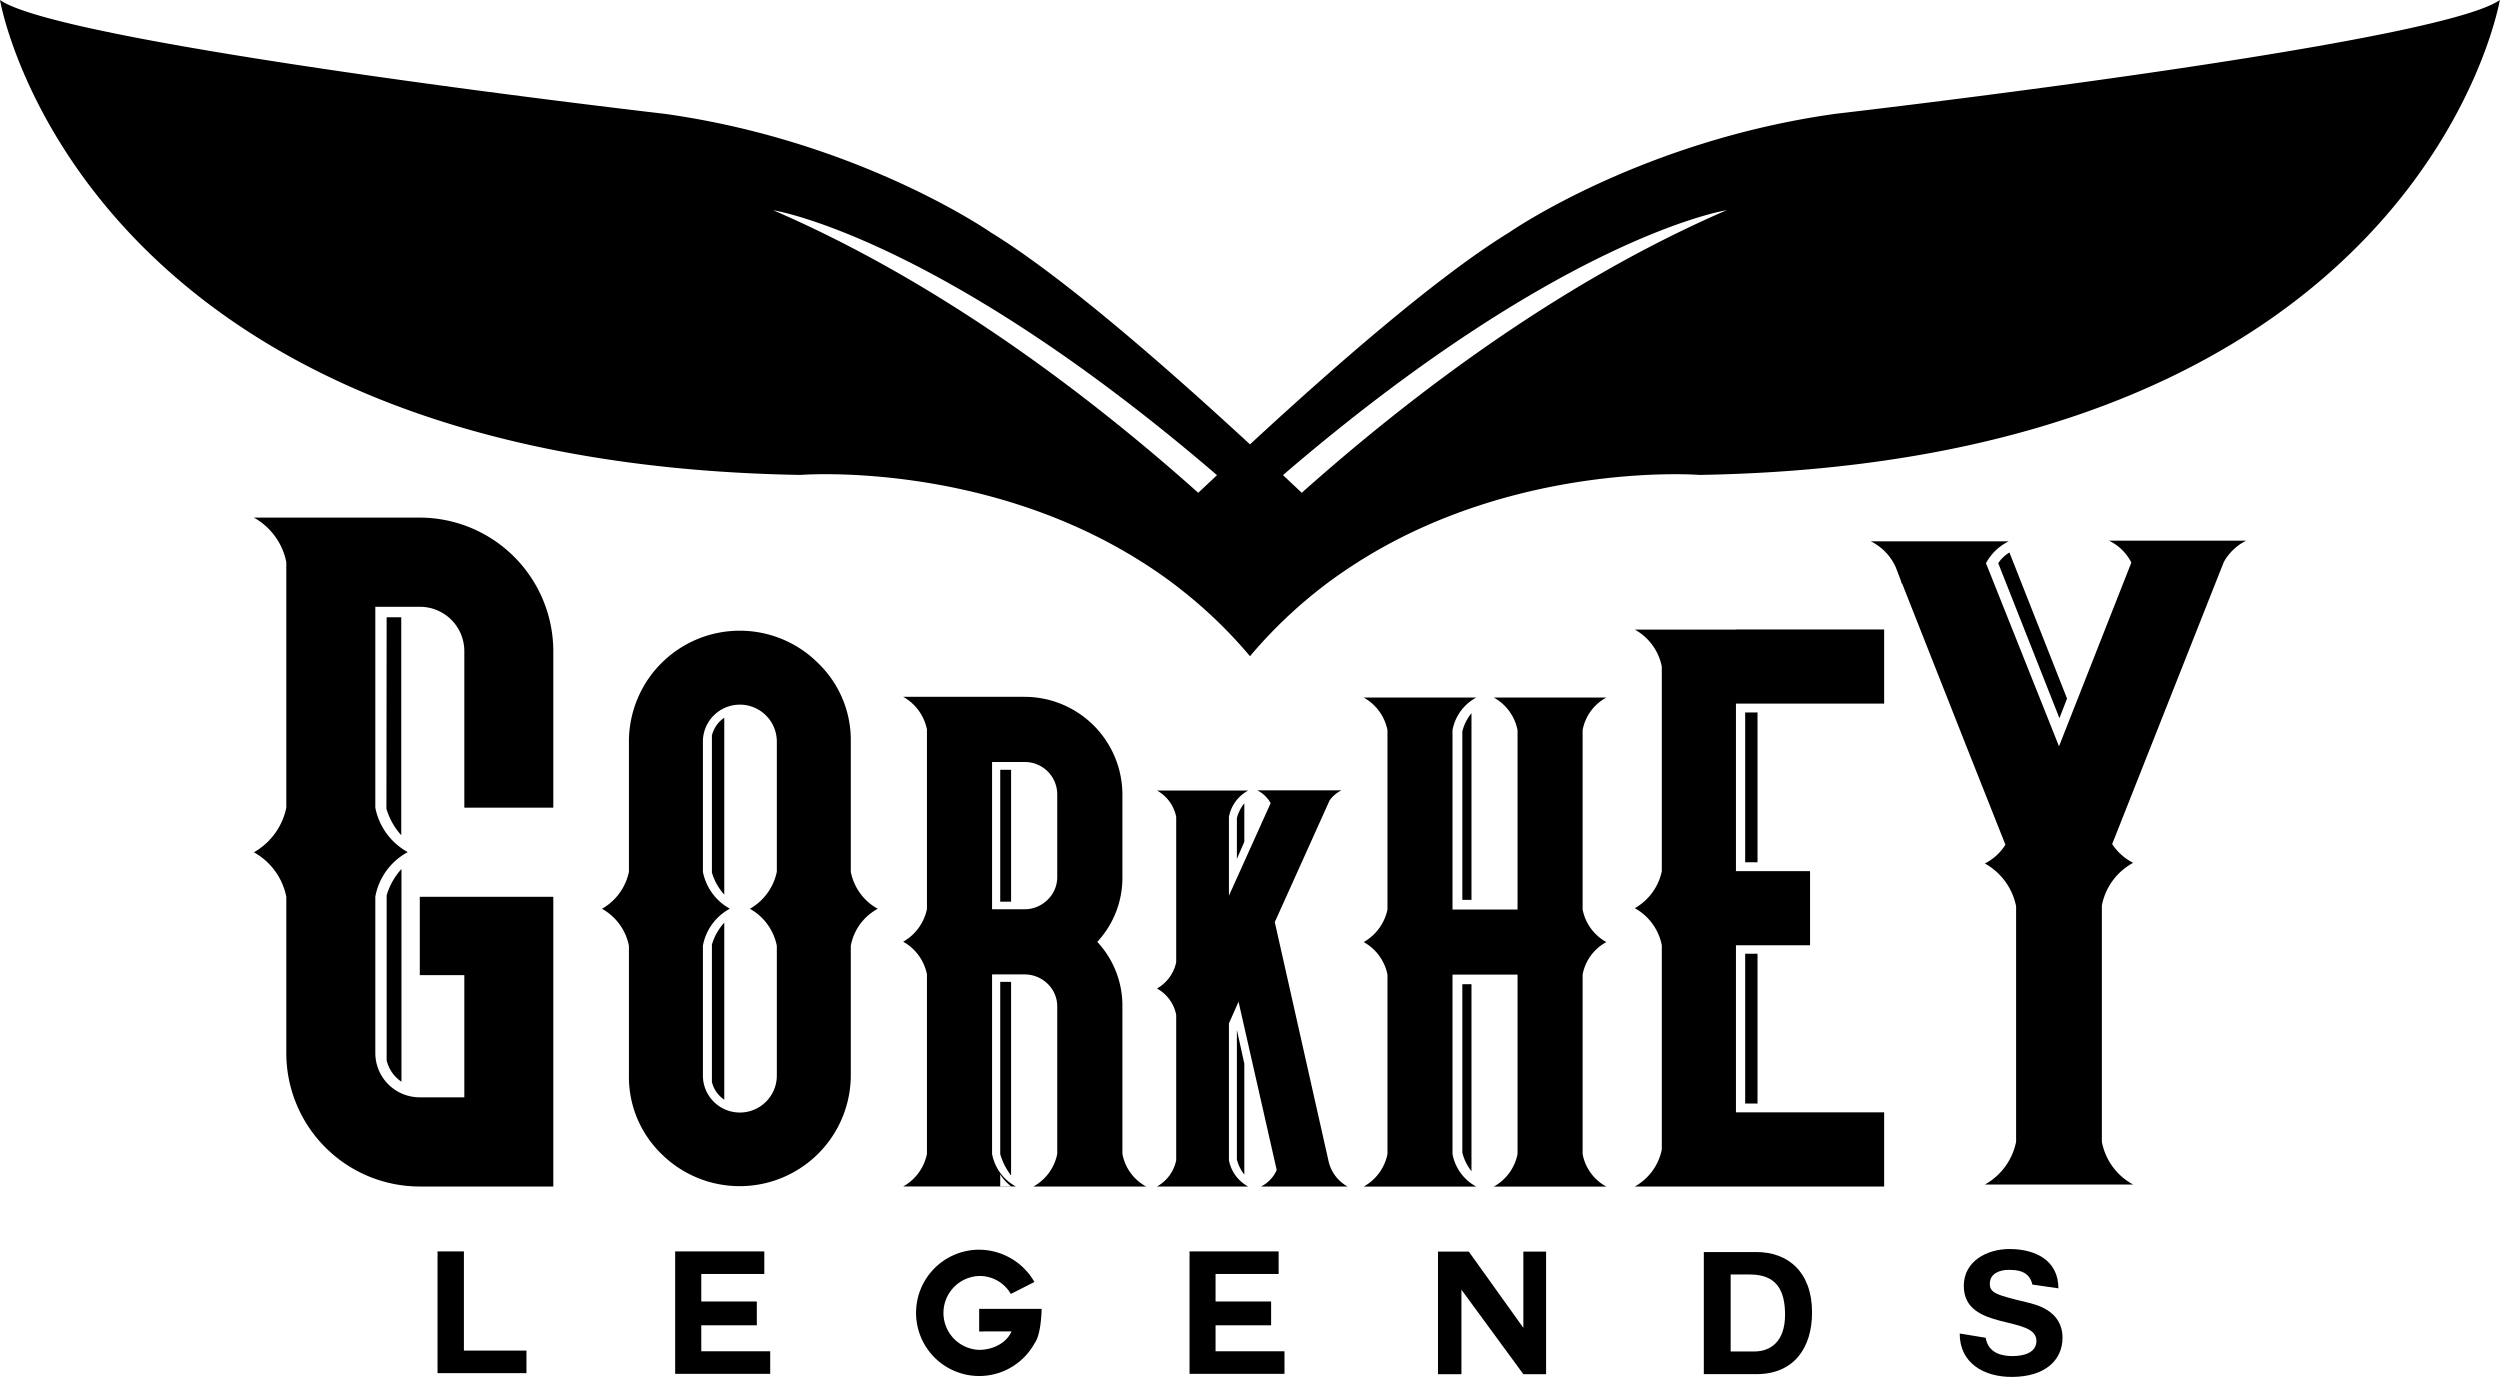 <svg xmlns="http://www.w3.org/2000/svg" viewBox="0 0 585.04 322.22">
                    <defs>
                        <style>
                            .cls-1 {
                                fill: #000000;
                            }
                        </style>
                    </defs>
                    <title>Asset 3</title>
                    <g id="Layer_2" data-name="Layer 2">
                        <g id="Layer_1-2" data-name="Layer 1">
                            <path class="cls-1"
                                d="M129.48,209.86v67.8H98.24A31.22,31.22,0,0,1,67,246.42V209.86a15.3,15.3,0,0,0-7.59-10.41A15.61,15.61,0,0,0,67,189V131.55a15.31,15.31,0,0,0-7.59-10.42H98.24a31.29,31.29,0,0,1,31.24,31.24V189H108.66V152.37A10.38,10.38,0,0,0,98.24,142H87.83V189a15.19,15.19,0,0,0,7.59,10.41,14.9,14.9,0,0,0-7.59,10.41v36.56a10.38,10.38,0,0,0,10.41,10.41h10.42V228.2H98.24V209.86h31.24Zm-39-65.41H93.9v51a15.91,15.91,0,0,1-3.47-6.19Zm0,65.09a15.8,15.8,0,0,1,3.47-6.18v49.78a8.35,8.35,0,0,1-3.47-5Z" />
                            <path class="cls-1"
                                d="M205.41,212.67a12.38,12.38,0,0,0-6.31,8.66V251.7A26,26,0,0,1,154.75,270a25.09,25.09,0,0,1-7.57-18.34V221.33a12.72,12.72,0,0,0-6.31-8.66,13,13,0,0,0,6.31-8.65V173.55a25.94,25.94,0,0,1,44.3-18.34,25,25,0,0,1,7.62,18.34V204A12.61,12.61,0,0,0,205.41,212.67Zm-40.92-39.12V204a12.61,12.61,0,0,0,6.31,8.65,12.38,12.38,0,0,0-6.31,8.66V251.7a8.65,8.65,0,1,0,17.3,0V221.33a12.74,12.74,0,0,0-6.3-8.66,13,13,0,0,0,6.3-8.65V173.55a8.65,8.65,0,1,0-17.3,0Zm5,35.79a13.1,13.1,0,0,1-2.89-5.14V172.11a7,7,0,0,1,2.89-4.15Zm0,48a6.89,6.89,0,0,1-2.89-4.15V221.05a13,13,0,0,1,2.89-5.13Z" />
                            <path class="cls-1"
                                d="M268.21,277.66H241.85a11.21,11.21,0,0,0,5.56-7.62V235.65a7.33,7.33,0,0,0-2.18-5.36,7.68,7.68,0,0,0-5.44-2.26h-7.63v42a10.92,10.92,0,0,0,5.56,7.62H211.36a11.24,11.24,0,0,0,5.56-7.62V228a11.24,11.24,0,0,0-5.56-7.62,11.51,11.51,0,0,0,5.56-7.63V170.7a11.28,11.28,0,0,0-5.56-7.63h28.43a22.91,22.91,0,0,1,22.87,22.87v19.22a22,22,0,0,1-5.88,15.25,21.84,21.84,0,0,1,5.88,15.24V270A10.91,10.91,0,0,0,268.21,277.66Zm-28.42-64.88a7.59,7.59,0,0,0,5.44-2.3,7.33,7.33,0,0,0,2.18-5.32V185.94a7.58,7.58,0,0,0-7.62-7.62h-7.63v34.46ZM236.61,211h-2.54V180.15h2.54Zm0,64.08a11.14,11.14,0,0,1-.71-1,15.16,15.16,0,0,1-1.83-4V229.78h2.54Zm-2.3.16a1.22,1.22,0,0,0-.24-.4v2.86h2.54v-.08A10.8,10.8,0,0,1,234.31,275.2Z" />
                            <path class="cls-1"
                                d="M287.59,185h4.5a8.83,8.83,0,0,0-4.5,6.17v18.44l9.76-21.66a7.26,7.26,0,0,0-3.14-3h19.72a7.69,7.69,0,0,0-2.76,2.31l-12.85,28.53,12.53,55.7a9.08,9.08,0,0,0,4.49,6.17H295.11a7.83,7.83,0,0,0,3.66-3.86l-8.93-39.38-2.25,5.07v32a8.83,8.83,0,0,0,4.5,6.17H270.75a9.06,9.06,0,0,0,4.5-6.17v-34a9,9,0,0,0-4.5-6.16,9.26,9.26,0,0,0,4.5-6.17v-34a9.06,9.06,0,0,0-4.5-6.17h16.84Zm3.6,3a8.81,8.81,0,0,0-1.74,3.47V201l1.74-4Zm0,60.91-1.74-7.9v30.32a9.31,9.31,0,0,0,1.74,3.54Z" />
                            <path class="cls-1"
                                d="M339.91,163.24h5.55a10.91,10.91,0,0,0-5.55,7.61v42h15.22v-42a11.2,11.2,0,0,0-5.55-7.61h26.33a10.91,10.91,0,0,0-5.55,7.61v42a11.12,11.12,0,0,0,5.55,7.61,10.91,10.91,0,0,0-5.55,7.61v42a10.91,10.91,0,0,0,5.55,7.61H349.58a11.2,11.2,0,0,0,5.55-7.61v-42H339.91v42a10.91,10.91,0,0,0,5.55,7.61H319.13a11.24,11.24,0,0,0,5.56-7.61v-42a11.24,11.24,0,0,0-5.56-7.61,11.47,11.47,0,0,0,5.56-7.61v-42a11.24,11.24,0,0,0-5.56-7.61h20.78Zm4.44,3.65a10.8,10.8,0,0,0-2.14,4.28v39.41h2.14Zm0,63.43h-2.14v39.41a11.48,11.48,0,0,0,2.14,4.36Z" />
                            <path class="cls-1"
                                d="M406.24,147.31h34.68v17.34H406.24v39.21h17.34V221.2H406.24v39.11h34.68v17.35H382.57a12.77,12.77,0,0,0,6.32-8.67V221.2a12.73,12.73,0,0,0-6.32-8.67,13,13,0,0,0,6.32-8.67V156a12.73,12.73,0,0,0-6.32-8.67h23.67Zm5.05,19.42H408.4v35.05h2.89Zm0,56.46H408.4v35.05h2.89Z" />
                            <path class="cls-1"
                                d="M481.84,174.65l16.93-43a11.39,11.39,0,0,0-5.23-5.12h32.09a12.2,12.2,0,0,0-5.23,5l-26.12,66a12.94,12.94,0,0,0,4.91,4.39,14.38,14.38,0,0,0-7.32,10v55.28a14.38,14.38,0,0,0,7.32,10h-34.7a14.76,14.76,0,0,0,7.31-10V212.07a14.76,14.76,0,0,0-7.31-10,12.21,12.21,0,0,0,4.81-4.39l-9.2-23.2-15-38v.21a7.31,7.31,0,0,1-.31-.94l-1.15-3a12.4,12.4,0,0,0-5.85-6.07h32.29a12,12,0,0,0-5.33,5.12Zm1.88-11.18-1.78,4.6L467.62,131.8a8.15,8.15,0,0,1,2.62-2.51Z" />
                            <path class="cls-1" d="M102.39,321.34V292.85h6.17v23.21H123.2v5.28Z" />
                            <path class="cls-1"
                                d="M164.11,310.14v6.08h16.13v5.28H158V292.85h20.86v5.28H164.11v6.44h13v5.57Z" />
                            <path class="cls-1"
                                d="M242.11,314.34a14.78,14.78,0,1,1-13-21.89A15,15,0,0,1,242.07,300c-2.52,1.28-2.72,1.4-5.52,2.8a8.43,8.43,0,0,0-7.41-4.2,8.65,8.65,0,0,0,0,17.29c3.21,0,6.41-1.6,7.57-4.32h-.64c-1.28,0-4.2,0-5.81,0a4.65,4.65,0,0,1-1.12,0v-5.28c4.05,0,9.69,0,14.61,0C243.75,307.14,243.59,312.42,242.11,314.34Z" />
                            <path class="cls-1"
                                d="M284.46,310.14v6.08h16.13v5.28H278.37V292.85h20.85v5.28H284.46v6.44h13v5.57Z" />
                            <path class="cls-1"
                                d="M342,301.81v19.77h-5.49V292.89h7.21l12.77,17.85V292.89h5.32v28.69h-5.32Z" />
                            <path class="cls-1"
                                d="M398.72,293h12.33c7.4,0,13,4.68,13,14.13,0,8.28-4.24,14.44-13,14.44H398.72ZM405,316.26h5.61c3.64,0,7.12-2.24,7.12-8.56,0-5.77-2-9.45-8.24-9.45H405Z" />
                            <path class="cls-1"
                                d="M464.68,313.06c.64,3.76,4,4.28,6.32,4.28s5.56-.64,5.56-3.56c0-6.08-17-2.16-17-12.85,0-5.88,5.53-8.64,10.69-8.64,6,0,11.45,2.6,11.45,9.2l-6.09-.88c-.76-3.32-3.68-3.44-5.64-3.44s-4.32.84-4.32,3.24c0,2.12,1.36,2.6,8.52,4.32,2.12.52,8.49,1.85,8.49,8.33,0,5.24-4.08,9.16-11.89,9.16-6.4,0-12.17-3.12-12.17-10.16Z" />
                            <path class="cls-1"
                                d="M429.56,26.63C383.83,33,353.15,54.41,353.15,54.41c-15.9,9.74-39,29.57-60.63,49.58-21.67-20-44.73-39.84-60.63-49.58,0,0-30.68-21.41-76.41-27.78C155.48,26.63,14.71,10.42,0,0,0,0,18.28,108.25,187.31,111.14c0,0,40.8-3.29,77.7,19,2.85,1.72,5.68,3.58,8.46,5.61,1.8,1.32,3.58,2.73,5.34,4.18a109.47,109.47,0,0,1,13.71,13.63,109.47,109.47,0,0,1,13.71-13.63c1.76-1.46,3.54-2.86,5.34-4.18,2.78-2,5.61-3.89,8.46-5.61,36.9-22.24,77.7-19,77.7-19C566.76,108.25,585,0,585,0,570.33,10.42,429.56,26.63,429.56,26.63ZM280.41,115.32c-26.9-24-61.35-49.67-99.46-66.12,0,0,38.65,6,103.85,62Zm24.22,0-4.39-4.14c65.2-56,103.85-62,103.85-62C366,65.65,331.53,91.36,304.63,115.32Z" />
                        </g>
                    </g>
                </svg>